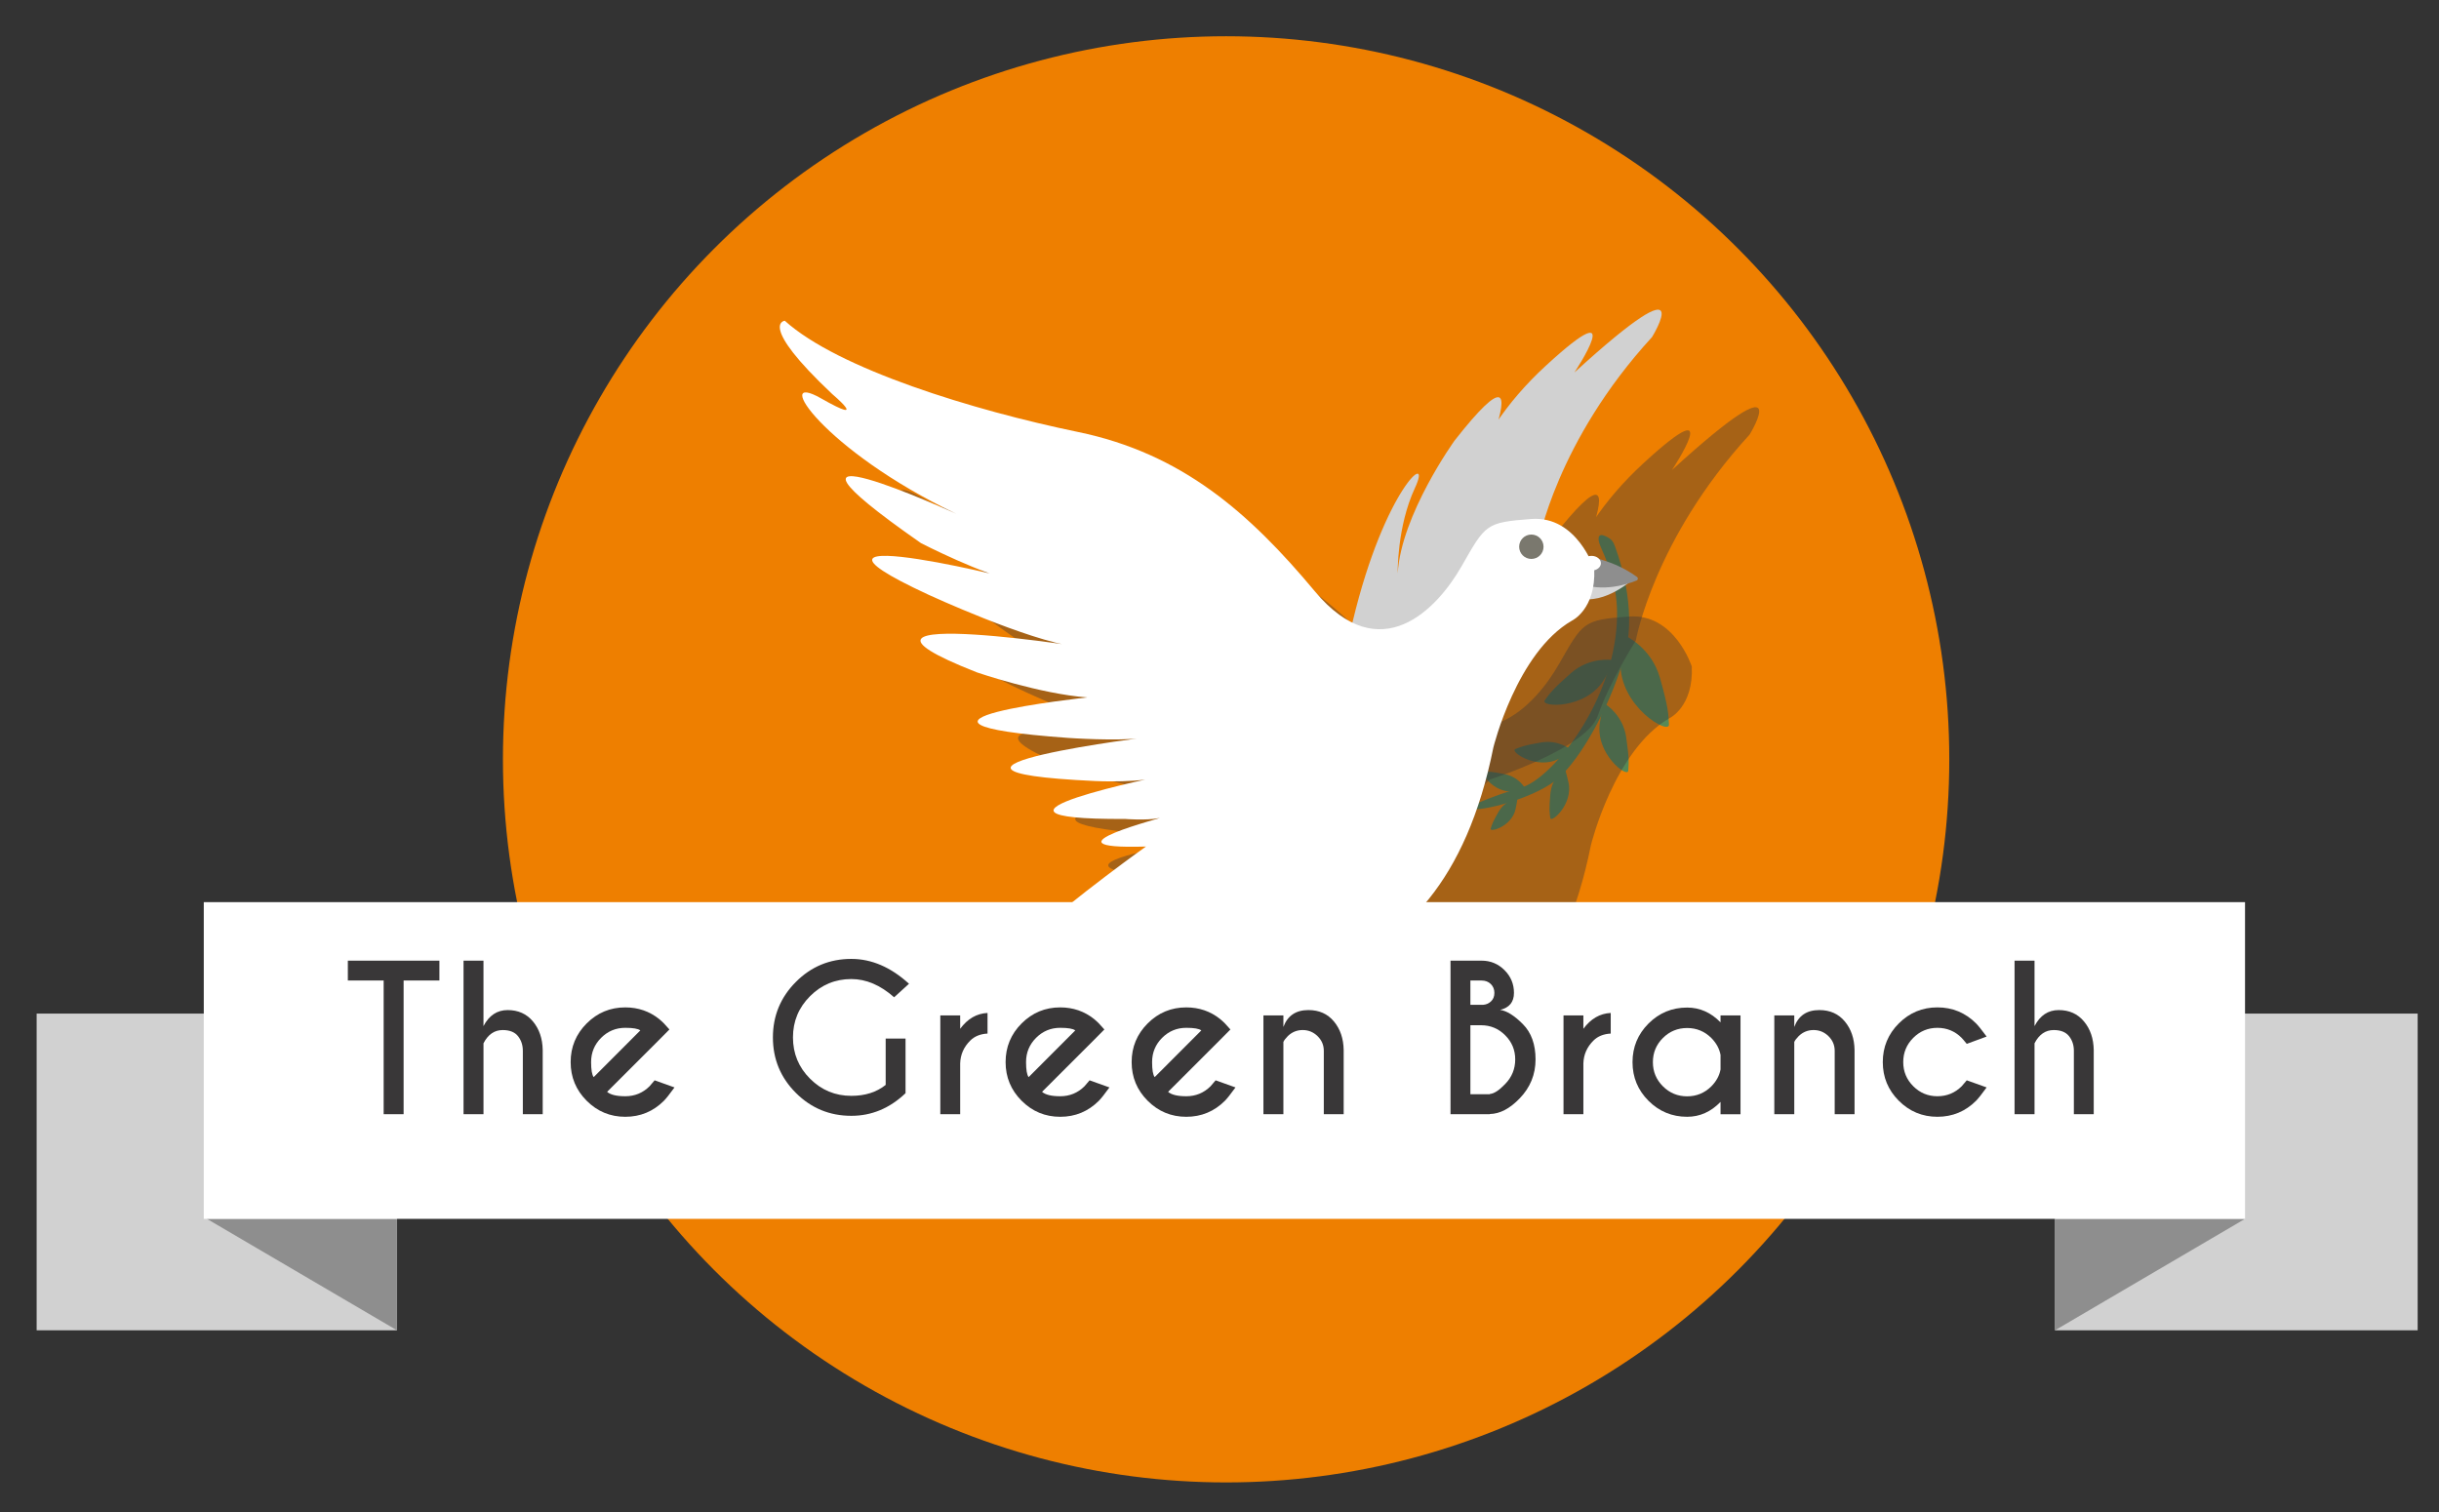<?xml version="1.0" encoding="utf-8"?>
<!-- Generator: Adobe Illustrator 16.0.0, SVG Export Plug-In . SVG Version: 6.00 Build 0)  -->
<!DOCTYPE svg PUBLIC "-//W3C//DTD SVG 1.1//EN" "http://www.w3.org/Graphics/SVG/1.1/DTD/svg11.dtd">
<svg version="1.1" id="Ebene_1" xmlns="http://www.w3.org/2000/svg" xmlns:xlink="http://www.w3.org/1999/xlink" x="0px" y="0px"
	 width="200px" height="124px" viewBox="0 0 200 124" enable-background="new 0 0 200 124" xml:space="preserve">
<rect x="0" y="0" width="200" height="124" fill="#333333" stroke="none"/>
<circle fill="#EE7F00" cx="100.542" cy="62.274" r="59.301"/>
<g>
	<path fill="#568956" d="M132.171,54.126c0,0-1.815-0.28-3.366,1.088c-1.553,1.367-1.69,1.624-2.127,2.209s3.364,0.792,4.855-1.687
		C133.022,53.259,132.171,54.126,132.171,54.126"/>
	<path fill="#568956" d="M131.693,57.787c0,0,1.396,0.86,1.658,2.687c0.264,1.826,0.208,2.081,0.166,2.731
		c-0.04,0.649-2.742-1.409-2.321-3.954S131.693,57.787,131.693,57.787"/>
	<path fill="#568956" d="M128.826,61.491c0,0-0.996-0.85-2.449-0.602c-1.454,0.248-1.635,0.353-2.119,0.543
		c-0.484,0.191,1.746,1.742,3.577,0.797C129.668,61.284,128.826,61.491,128.826,61.491"/>
	<path fill="#568956" d="M128.199,63.137c0,0-0.961,0.672-1.072,1.987c-0.112,1.315-0.062,1.495-0.004,1.957
		c0.056,0.462,1.899-1.12,1.492-2.92S128.199,63.137,128.199,63.137"/>
	<path fill="#568956" d="M125.053,64.644c0,0-0.491-0.914-1.634-1.148c-1.144-0.236-1.307-0.209-1.719-0.208
		c-0.412,0.001,0.785,1.785,2.409,1.616C125.731,64.732,125.053,64.644,125.053,64.644"/>
	<path fill="#568956" d="M124.316,65.506c0,0-0.907,0.159-1.425,1.057c-0.517,0.899-0.541,1.044-0.654,1.392
		c-0.114,0.349,1.724-0.165,2.035-1.58C124.581,64.958,124.316,65.506,124.316,65.506"/>
	<path fill="#568956" d="M131.536,43.926c0.642,0.244,0.762,0.521,0.917,0.948c0.581,1.591,1.788,5.603,0.704,9.149
		c-1.346,4.406-3.579,8.139-5.293,9.731s-6.396,2.907-7.497,2.57c-0.186-0.058,1.867-1.01,4.405-1.744
		c2.371-0.686,7.192-6.488,7.772-12.974c0.24-2.683-0.285-4.54-1.286-6.763C130.985,44.232,131.003,43.724,131.536,43.926"/>
</g>
<path fill="#568956" d="M133.31,52.157c0,0,2.112,0.949,2.814,3.458c0.706,2.51,0.675,2.877,0.735,3.794
	c0.062,0.919-4.101-1.468-3.978-5.109C133.004,50.657,133.31,52.157,133.31,52.157"/>
<path fill="#21456E" d="M96.519,79.468c-1.108,0.3-4.395,1.697-3.048,7.534c0.003,0.016,0.007,0.031,0.014,0.045
	c0.118,0.382,1.727,5.646-1.791,3.842c-0.2-0.104-0.443-0.059-0.6,0.103c-0.658,0.678-2.434,2.192-3.83,0.479
	c-0.173-0.211-0.484-0.242-0.703-0.082c-0.75,0.548-2.369,1.44-3.501-0.013c-0.157-0.202-0.437-0.265-0.66-0.14
	c-0.647,0.362-1.919,0.888-2.582-0.108c-0.17-0.255-0.519-0.298-0.757-0.105c-0.252,0.203-1.443,0.792-2.406-0.264
	c-0.782-0.856-2.953,0.985-1.469-2.479c1.484-3.464,11.786-10.371,13.482-10.654c1.423-0.237,6.281,0.571,7.807,0.837
	c0.263,0.045,0.446,0.283,0.424,0.55C96.882,79.229,96.729,79.411,96.519,79.468"/>
<g>
	<g opacity="0.4">
		<path fill="#393738" d="M134.135,52.541c0,0,1.483-8.341,9.33-16.894c0,0,4.1-6.645-6.361,2.898c0,0,4.594-6.928-2.332-0.564
			c-6.928,6.362-7.211,12.653-7.211,12.653s8.2-17.319-0.283-6.504c0,0-4.383,6.08-4.665,10.887c0,0-0.071-3.818,1.413-6.998
			c1.484-3.182-2.474,0-5.089,10.886s3.252,5.019,3.252,5.019s7.917-2.544,8.836-5.23C131.942,56.005,134.135,52.541,134.135,52.541
			"/>
	</g>
	<g>
		<path fill="#D1D1D1" d="M126.135,44.541c0,0,1.483-8.341,9.33-16.894c0,0,4.1-6.645-6.361,2.898c0,0,4.594-6.928-2.332-0.564
			c-6.928,6.362-7.211,12.653-7.211,12.653s8.2-17.319-0.283-6.504c0,0-4.383,6.08-4.665,10.887c0,0-0.071-3.818,1.413-6.998
			c1.484-3.182-2.474,0-5.089,10.886s3.252,5.019,3.252,5.019s7.917-2.545,8.836-5.231
			C123.942,48.005,126.135,44.541,126.135,44.541"/>
	</g>
</g>
<path fill="#D5D5D5" d="M133.813,47.575c0,0-2.63,2.376-4.844,1.289c-2.21-1.089-0.088-1.666-0.088-1.666s4.152-0.015,4.43,0.104
	C133.59,47.421,133.813,47.575,133.813,47.575"/>
<path fill="#8E8E8E" d="M129.152,45.504c0,0,2.723,0.088,5.086,1.812c0.106,0.077,0.085,0.242-0.037,0.292
	c-0.722,0.299-2.801,1.004-4.743,0.202C127.058,46.818,129.152,45.504,129.152,45.504"/>
<g>
	<g opacity="0.4">
		<path fill="#393738" d="M138.729,54.663c0,0-1.413-4.384-5.16-4.101c-3.746,0.283-3.746,0.424-5.725,3.888
			c-1.98,3.464-6.646,8.483-12.019,2.051c-5.371-6.434-10.886-11.311-19.438-13.077c-8.554-1.769-19.652-5.162-24.035-9.12
			c0,0-2.262,0.212,3.888,6.009c0,0,3.18,2.686-0.919,0.353s0.142,4.241,11.099,9.472c0,0-18.309-8.341-2.899,2.403
			c0,0,5.231,2.687,7.847,3.111c2.615,0.424-21.701-5.584-7.21,1.132c0,0,8.13,3.747,12.018,4.241s-23.187-3.818-8.059,2.12
			c0,0,5.16,1.768,9.047,2.051c0,0-19.156,2.049-1.555,3.322c0,0,4.101,0.281,6.081,0c1.978-0.283-22.269,2.687-3.888,3.534
			c0,0,3.958,0.211,5.866-0.495c0,0-18.378,3.676-3.392,3.605c0,0,1.697,0.141,2.756-0.07c1.062-0.213-10.321,2.615-1.06,2.332
			c0,0-21.348,15.057-19.298,20.429c0,0-0.142,2.333,3.252-1.767c3.392-4.1,7.917-8.553,15.764-7.917
			c7.846,0.636,24.316,3.322,28.771-18.874c0,0,1.908-7.777,6.432-10.392C136.891,58.904,138.871,57.985,138.729,54.663"/>
	</g>
	<g>
		<path fill="#FFFFFF" d="M130.729,46.663c0,0-1.413-4.384-5.16-4.101c-3.746,0.283-3.746,0.424-5.725,3.888
			c-1.98,3.464-6.646,8.483-12.019,2.051c-5.371-6.434-10.886-11.311-19.438-13.077c-8.554-1.769-19.652-5.162-24.035-9.12
			c0,0-2.262,0.212,3.888,6.009c0,0,3.18,2.686-0.919,0.353s0.142,4.241,11.099,9.472c0,0-18.309-8.341-2.899,2.403
			c0,0,5.231,2.687,7.847,3.111c2.615,0.424-21.701-5.584-7.21,1.132c0,0,8.13,3.747,12.018,4.241s-23.187-3.818-8.059,2.12
			c0,0,5.16,1.769,9.047,2.051c0,0-19.156,2.05-1.555,3.322c0,0,4.101,0.282,6.081,0c1.978-0.282-22.269,2.687-3.888,3.535
			c0,0,3.958,0.211,5.866-0.495c0,0-18.379,3.676-3.393,3.605c0,0,1.697,0.141,2.756-0.07c1.061-0.213-10.321,2.615-1.06,2.332
			c0,0-21.348,15.057-19.298,20.429c0,0-0.142,2.333,3.252-1.767c3.392-4.1,7.917-8.553,15.764-7.917
			c7.846,0.636,24.316,3.322,28.771-18.874c0,0,1.908-7.777,6.432-10.392C128.891,50.904,130.871,49.985,130.729,46.663"/>
	</g>
</g>
<path fill="#FFFFFF" d="M129.734,46.19c0,0.332,0.346,0.602,0.771,0.602c0.426,0,0.771-0.27,0.771-0.602
	c0-0.333-0.346-0.603-0.771-0.603C130.08,45.588,129.734,45.857,129.734,46.19"/>
<path fill="#7A786E" d="M124.572,44.839c0,0.552,0.447,1,1,1s1-0.448,1-1c0-0.554-0.447-1-1-1S124.572,44.285,124.572,44.839"/>
<g>
	<rect x="168.512" y="83.125" fill="#D1D1D1" width="29.738" height="25.974"/>
	<rect x="3.005" y="83.125" fill="#D1D1D1" width="29.545" height="25.974"/>
	<polygon fill="#8E8E8E" points="184.095,99.958 168.512,109.098 168.512,99.958 	"/>
	<polygon fill="#8E8E8E" points="16.965,99.958 32.55,109.098 32.55,99.958 	"/>
	<rect x="16.71" y="73.985" fill="#FFFFFF" width="167.384" height="25.974"/>
</g>
<g>
	<path fill="#393738" d="M33.097,80.413v10.963H31.46V80.413h-2.936v-1.629h7.508v1.629H33.097z"/>
	<path fill="#393738" d="M38.009,78.784h1.637v5.367c0.457-0.876,1.118-1.314,1.983-1.314s1.557,0.311,2.074,0.933
		c0.517,0.622,0.783,1.402,0.799,2.342v5.265h-1.629v-5.202c0-0.467-0.133-0.867-0.397-1.2c-0.265-0.333-0.684-0.5-1.255-0.5
		c-0.677,0-1.202,0.362-1.574,1.086v5.816h-1.637V78.784z"/>
	<path fill="#393738" d="M49.784,89.542c0.273,0.241,0.769,0.362,1.488,0.362c0.776,0,1.44-0.272,1.991-0.818
		c0.068-0.073,0.207-0.236,0.417-0.488l1.629,0.583c-0.399,0.551-0.688,0.915-0.866,1.094c-0.876,0.876-1.933,1.314-3.171,1.314
		c-1.233,0-2.288-0.438-3.164-1.314c-0.876-0.876-1.314-1.934-1.314-3.172s0.438-2.295,1.314-3.172
		c0.876-0.876,1.931-1.314,3.164-1.314c1.06,0,1.988,0.32,2.786,0.961c0.131,0.109,0.26,0.228,0.386,0.354
		c0.053,0.053,0.202,0.218,0.449,0.496l-0.818,0.826L49.784,89.542z M52.507,84.505c-0.184-0.143-0.595-0.213-1.235-0.213
		c-0.771,0-1.431,0.274-1.979,0.822c-0.548,0.549-0.822,1.211-0.822,1.987c0,0.635,0.071,1.047,0.212,1.235L52.507,84.505z"/>
	<path fill="#393738" d="M74.256,89.652c-1.296,1.238-2.778,1.857-4.447,1.857c-1.779,0-3.295-0.627-4.549-1.881
		s-1.881-2.771-1.881-4.549c0-1.773,0.627-3.29,1.881-4.549c1.254-1.26,2.77-1.889,4.549-1.889c1.663,0,3.24,0.679,4.73,2.038
		l-1.22,1.109c-1.123-0.997-2.293-1.495-3.51-1.495c-1.317,0-2.444,0.467-3.38,1.4c-0.937,0.935-1.405,2.063-1.405,3.385
		c0,1.327,0.468,2.458,1.405,3.392c0.937,0.935,2.063,1.401,3.38,1.401c1.133,0,2.072-0.3,2.817-0.897v-3.801h1.629V89.652z"/>
	<path fill="#393738" d="M78.735,84.372c0.608-0.824,1.356-1.257,2.243-1.299v1.691c-0.593,0.032-1.065,0.224-1.417,0.575
		c-0.53,0.524-0.805,1.148-0.826,1.873v4.163h-1.629v-8.099h1.629V84.372z"/>
	<path fill="#393738" d="M85.45,89.542c0.273,0.241,0.769,0.362,1.488,0.362c0.776,0,1.44-0.272,1.991-0.818
		c0.068-0.073,0.207-0.236,0.417-0.488l1.629,0.583c-0.399,0.551-0.688,0.915-0.866,1.094c-0.876,0.876-1.933,1.314-3.171,1.314
		c-1.233,0-2.288-0.438-3.164-1.314c-0.876-0.876-1.314-1.934-1.314-3.172s0.438-2.295,1.314-3.172
		c0.876-0.876,1.931-1.314,3.164-1.314c1.06,0,1.988,0.32,2.786,0.961c0.131,0.109,0.26,0.228,0.386,0.354
		c0.053,0.053,0.202,0.218,0.449,0.496l-0.818,0.826L85.45,89.542z M88.173,84.505c-0.184-0.143-0.595-0.213-1.235-0.213
		c-0.771,0-1.431,0.274-1.979,0.822c-0.548,0.549-0.822,1.211-0.822,1.987c0,0.635,0.071,1.047,0.212,1.235L88.173,84.505z"/>
	<path fill="#393738" d="M95.786,89.542c0.273,0.241,0.769,0.362,1.488,0.362c0.776,0,1.44-0.272,1.991-0.818
		c0.068-0.073,0.207-0.236,0.417-0.488l1.629,0.583c-0.399,0.551-0.688,0.915-0.866,1.094c-0.876,0.876-1.933,1.314-3.171,1.314
		c-1.233,0-2.288-0.438-3.164-1.314c-0.876-0.876-1.314-1.934-1.314-3.172s0.438-2.295,1.314-3.172
		c0.876-0.876,1.931-1.314,3.164-1.314c1.06,0,1.988,0.32,2.786,0.961c0.131,0.109,0.26,0.228,0.386,0.354
		c0.053,0.053,0.202,0.218,0.449,0.496l-0.818,0.826L95.786,89.542z M98.509,84.505c-0.184-0.143-0.595-0.213-1.235-0.213
		c-0.771,0-1.431,0.274-1.979,0.822c-0.548,0.549-0.822,1.211-0.822,1.987c0,0.635,0.071,1.047,0.212,1.235L98.509,84.505z"/>
	<path fill="#393738" d="M105.239,85.45v5.926h-1.637v-8.099h1.637v0.944c0.341-0.923,1.025-1.385,2.054-1.385
		c0.877,0,1.573,0.311,2.09,0.933s0.783,1.402,0.799,2.342v5.265h-1.629v-5.202c0-0.467-0.171-0.867-0.512-1.2s-0.748-0.5-1.22-0.5
		c-0.467,0-0.871,0.163-1.212,0.488C105.42,85.156,105.297,85.318,105.239,85.45z"/>
	<path fill="#393738" d="M121.494,78.784c0.729,0,1.354,0.258,1.873,0.774c0.52,0.518,0.779,1.141,0.779,1.869
		c0,0.751-0.378,1.215-1.134,1.394c0.546,0.079,1.166,0.467,1.861,1.165c0.695,0.697,1.043,1.663,1.043,2.896
		c0,1.233-0.433,2.299-1.299,3.195c-0.813,0.845-1.629,1.272-2.447,1.283v0.016h-3.227V78.784H121.494z M120.573,80.413v1.991h1.063
		c0.241-0.021,0.448-0.113,0.622-0.275c0.188-0.174,0.283-0.407,0.283-0.701c0-0.293-0.099-0.536-0.295-0.728
		c-0.197-0.191-0.448-0.287-0.752-0.287H120.573z M120.573,84.08v5.659h1.598v-0.023c0.336-0.021,0.753-0.292,1.251-0.812
		c0.552-0.566,0.827-1.24,0.827-2.022c0-0.771-0.274-1.431-0.823-1.979c-0.548-0.549-1.208-0.823-1.979-0.823H120.573z"/>
	<path fill="#393738" d="M129.838,84.372c0.608-0.824,1.356-1.257,2.243-1.299v1.691c-0.593,0.032-1.065,0.224-1.417,0.575
		c-0.529,0.524-0.806,1.148-0.826,1.873v4.163h-1.629v-8.099h1.629V84.372z"/>
	<path fill="#393738" d="M141.085,83.844v-0.567h1.638v8.106h-1.638v-1.016c-0.786,0.813-1.699,1.221-2.738,1.221
		c-1.238,0-2.294-0.438-3.168-1.311c-0.873-0.874-1.311-1.93-1.311-3.168s0.438-2.294,1.311-3.168c0.874-0.873,1.93-1.31,3.168-1.31
		C139.386,82.632,140.299,83.036,141.085,83.844z M141.085,87.708v-1.196c-0.094-0.509-0.346-0.971-0.755-1.386
		c-0.551-0.546-1.212-0.818-1.983-0.818c-0.776,0-1.439,0.272-1.987,0.818s-0.822,1.207-0.822,1.983
		c0,0.771,0.274,1.432,0.822,1.979s1.211,0.822,1.987,0.822c0.771,0,1.433-0.272,1.983-0.818
		C140.739,88.679,140.991,88.217,141.085,87.708z"/>
	<path fill="#393738" d="M147.132,85.45v5.926h-1.637v-8.099h1.637v0.944c0.341-0.923,1.025-1.385,2.054-1.385
		c0.877,0,1.573,0.311,2.09,0.933s0.783,1.402,0.799,2.342v5.265h-1.629v-5.202c0-0.467-0.171-0.867-0.512-1.2s-0.748-0.5-1.22-0.5
		c-0.467,0-0.871,0.163-1.212,0.488C147.313,85.156,147.189,85.318,147.132,85.45z"/>
	<path fill="#393738" d="M161.276,88.597l1.629,0.583c-0.398,0.551-0.688,0.915-0.865,1.094c-0.877,0.876-1.934,1.314-3.172,1.314
		c-1.233,0-2.288-0.438-3.164-1.314s-1.314-1.934-1.314-3.172s0.438-2.295,1.314-3.172c0.876-0.876,1.931-1.314,3.164-1.314
		c1.238,0,2.295,0.438,3.172,1.314c0.178,0.179,0.467,0.538,0.865,1.078l-1.629,0.599c-0.21-0.257-0.352-0.423-0.425-0.496
		c-0.546-0.546-1.207-0.818-1.983-0.818c-0.771,0-1.432,0.274-1.979,0.822c-0.548,0.549-0.822,1.211-0.822,1.987
		c0,0.771,0.274,1.431,0.822,1.979c0.548,0.548,1.208,0.822,1.979,0.822c0.776,0,1.44-0.272,1.991-0.818
		C160.928,89.012,161.066,88.849,161.276,88.597z"/>
	<path fill="#393738" d="M165.196,78.784h1.637v5.367c0.457-0.876,1.117-1.314,1.983-1.314c0.865,0,1.557,0.311,2.073,0.933
		c0.518,0.622,0.783,1.402,0.799,2.342v5.265h-1.629v-5.202c0-0.467-0.132-0.867-0.397-1.2c-0.265-0.333-0.684-0.5-1.255-0.5
		c-0.677,0-1.201,0.362-1.574,1.086v5.816h-1.637V78.784z"/>
</g>
</svg>
